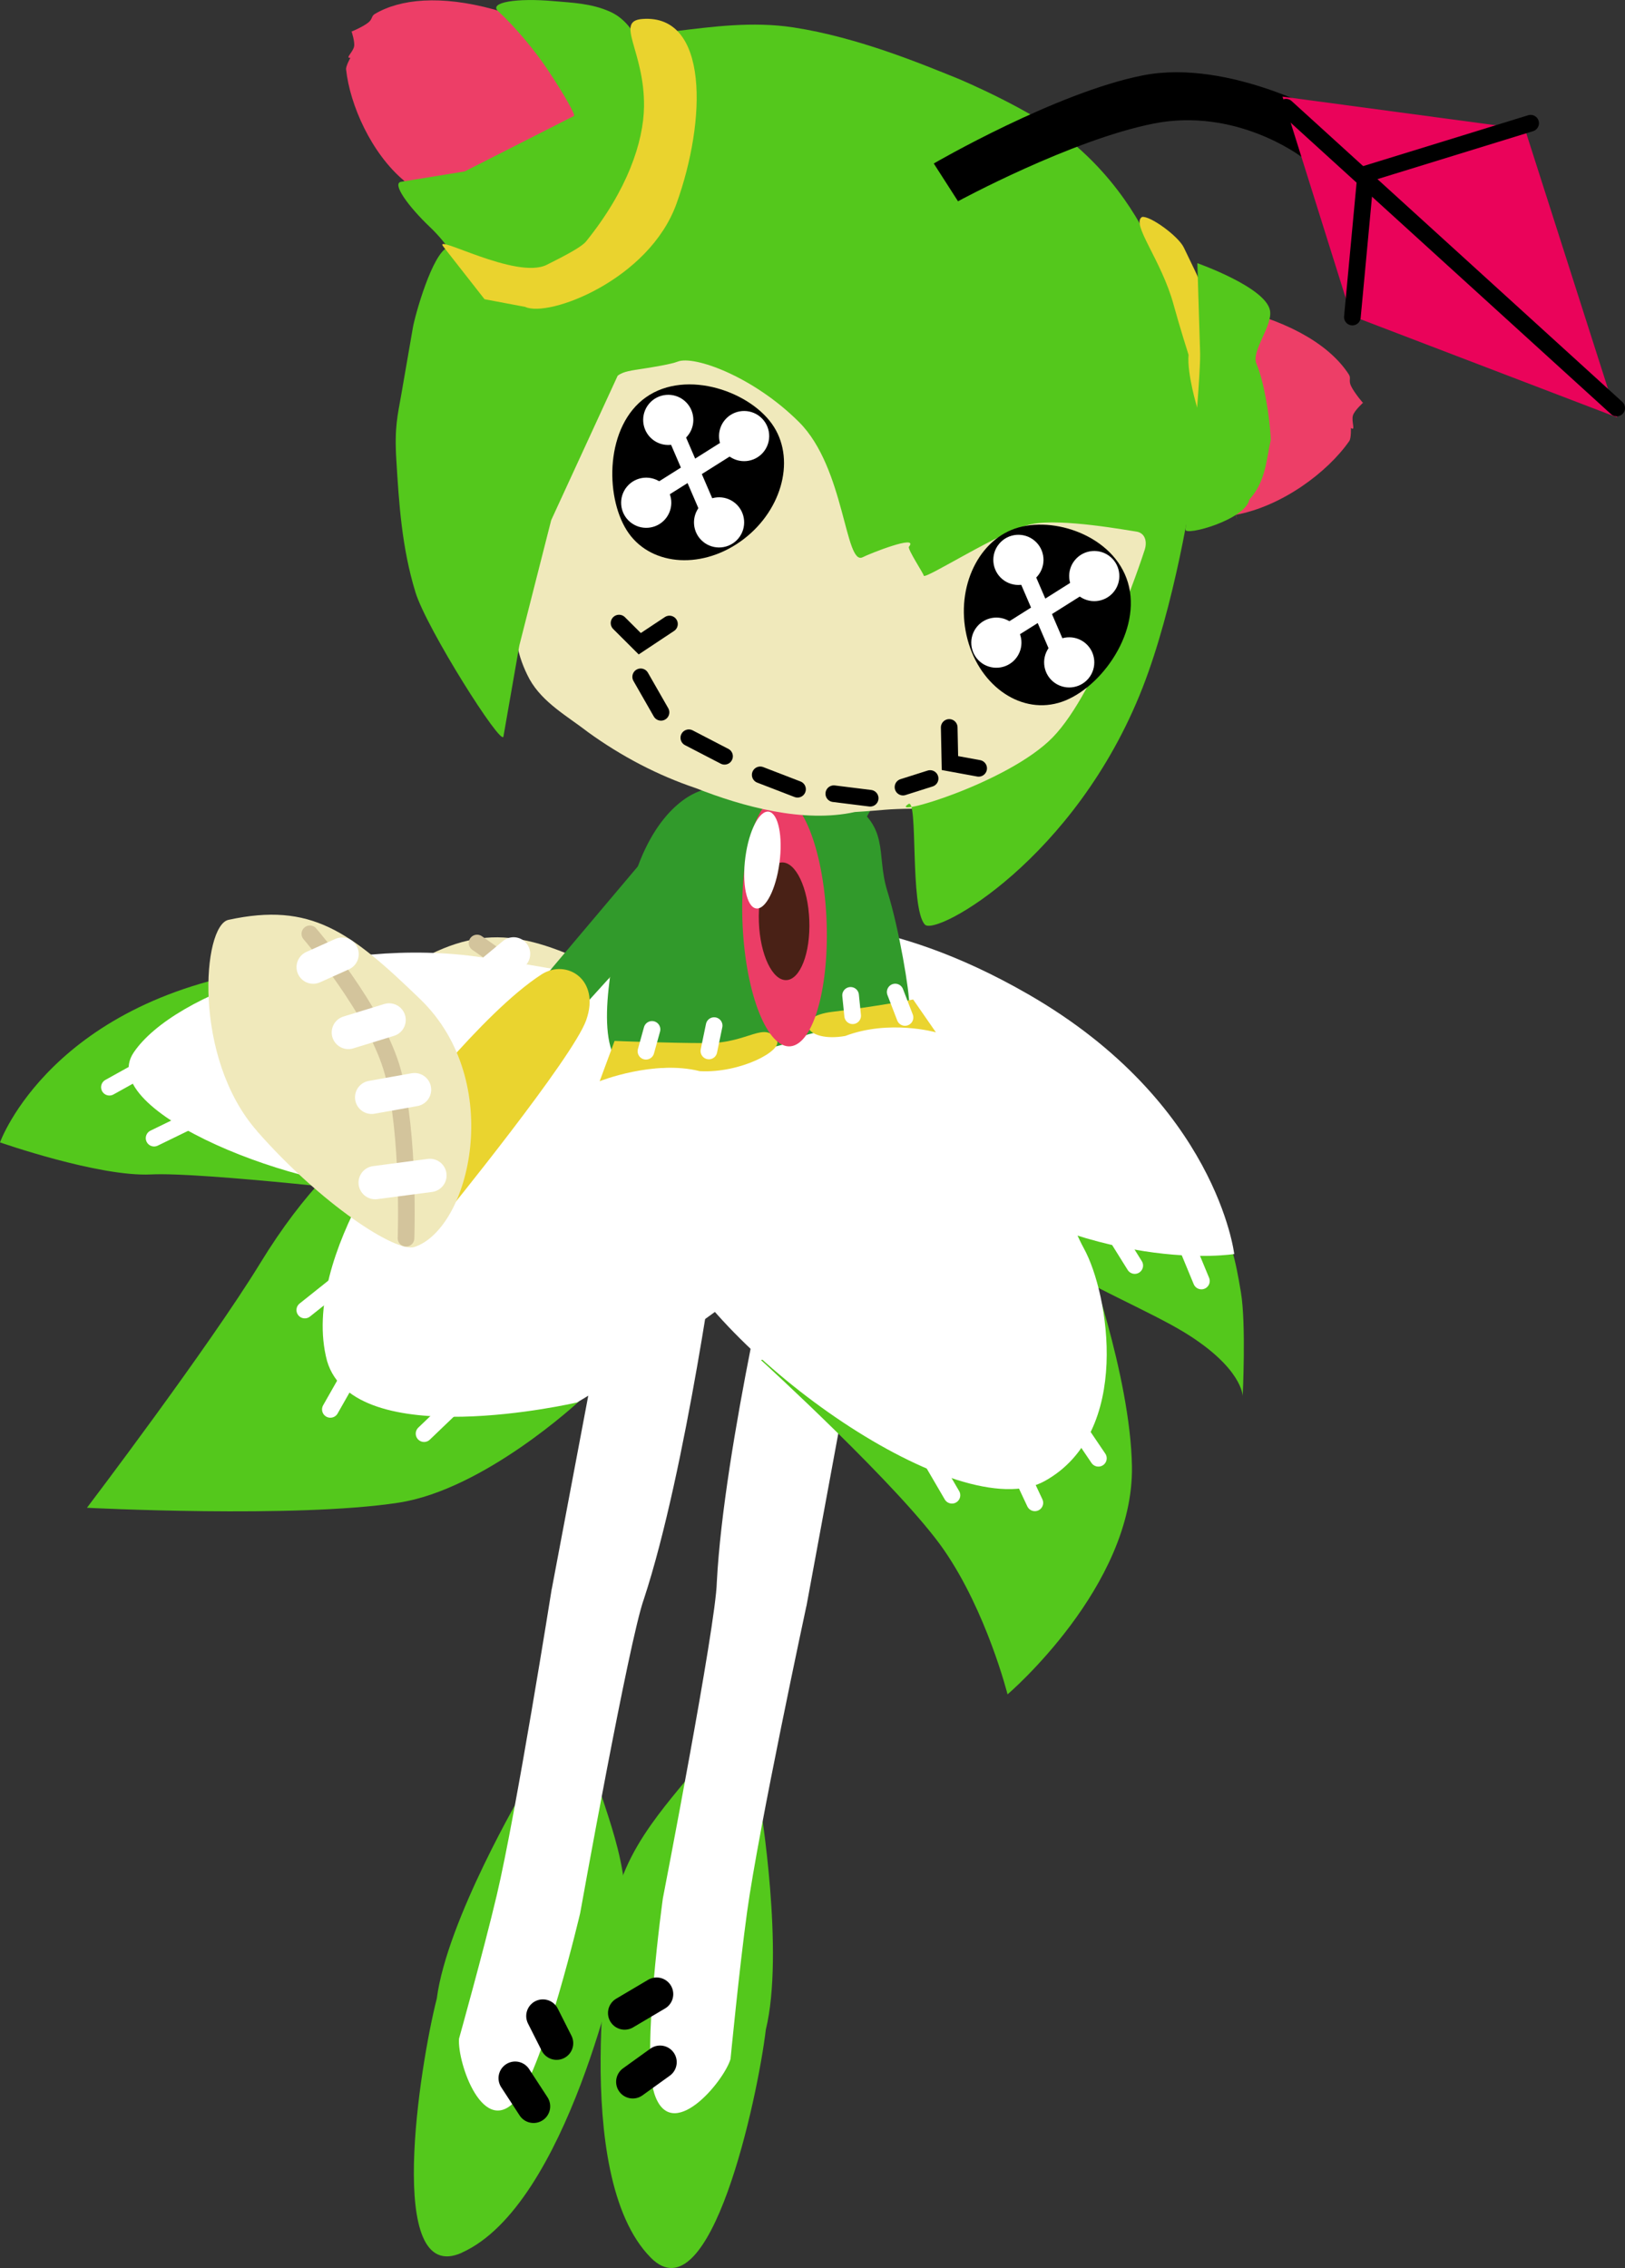 <svg version="1.1" xmlns="http://www.w3.org/2000/svg" xmlns:xlink="http://www.w3.org/1999/xlink" width="24.402" height="34.056" viewBox="0,0,24.402,34.056"><rect x="0" y="0" width="24.402" height="34.056" fill="#333333" stroke="none"/><g transform="translate(-228.364,-165.375)"><g data-paper-data="{&quot;isPaintingLayer&quot;:true}" fill-rule="nonzero" stroke-linejoin="miter" stroke-miterlimit="10" stroke-dasharray="" stroke-dashoffset="0" style="mix-blend-mode: normal"><g data-paper-data="{&quot;index&quot;:null}"><g stroke="#ffffff" stroke-width="0" stroke-linecap="butt"><path d="M240.31,179.631l-0.642,-0.35l1.205,-2.441l0.616,0.599z" data-paper-data="{&quot;index&quot;:null}" fill="#319a2b"/><path d="M240.422,179.778c-0.06,0.602 -1.349,3.338 -1.349,3.338l-1.043,-1.126c0,0 0.843,-1.94 1.577,-2.717c0.304,-0.322 0.88,-0.139 0.816,0.506z" data-paper-data="{&quot;index&quot;:null}" fill="#ead42f"/><path d="M235.975,182.71c-1.252,-0.765 -1.697,-2.702 -1.348,-2.9c1.104,-0.625 1.796,-0.377 3.105,0.284c1.586,0.801 1.736,3.065 1.02,3.577c-0.234,0.168 -1.526,-0.196 -2.777,-0.961z" data-paper-data="{&quot;index&quot;:null}" fill="#f0e9bb"/></g><path d="M235.528,179.535c0,0 1.27,0.842 1.762,1.675c0.492,0.833 0.854,2.343 0.854,2.343" data-paper-data="{&quot;index&quot;:null}" fill="none" stroke="#d3c49c" stroke-width="0.25" stroke-linecap="round"/><path d="M237.474,182.871l0.763,-0.324" data-paper-data="{&quot;index&quot;:null}" fill="none" stroke="#ffffff" stroke-width="0.5" stroke-linecap="round"/><path d="M237.079,181.651l0.59,-0.284" data-paper-data="{&quot;index&quot;:null}" fill="none" stroke="#ffffff" stroke-width="0.5" stroke-linecap="round"/><path d="M236.481,180.806l0.539,-0.345" data-paper-data="{&quot;index&quot;:null}" fill="none" stroke="#ffffff" stroke-width="0.5" stroke-linecap="round"/><path d="M236.076,179.698l-0.366,0.304" data-paper-data="{&quot;index&quot;:null}" fill="none" stroke="#ffffff" stroke-width="0.5" stroke-linecap="round"/></g><g data-paper-data="{&quot;index&quot;:null}"><g data-paper-data="{&quot;index&quot;:null}" stroke="none" stroke-width="0" stroke-linecap="butt"><path d="M228.364,182.529c0,0 0.778,-2.182 4.161,-2.623c0.64,-0.084 -1.885,1.344 -1.64,2.062c0.245,0.719 3.465,1.348 3.465,1.348c0,0 -2.94,-0.345 -3.721,-0.306c-0.781,0.038 -2.264,-0.481 -2.264,-0.481z" fill="#54c81c"/><path d="M240.214,180.604c0,0 -4.215,2.566 -5.81,2.629c-1.472,0.058 -4.639,-1.157 -4.032,-2.055c0.608,-0.898 3.018,-1.757 5.236,-1.427c1.83,0.273 4.606,0.853 4.606,0.853z" fill="#ffffff"/></g><path d="M231.481,182.074l-0.803,0.391" fill="none" stroke="#ffffff" stroke-width="0.25" stroke-linecap="round"/><path d="M230.007,181.7l0.515,-0.286" fill="none" stroke="#ffffff" stroke-width="0.25" stroke-linecap="round"/></g><g data-paper-data="{&quot;index&quot;:null}"><g data-paper-data="{&quot;index&quot;:null}" stroke="none" stroke-width="0" stroke-linecap="butt"><path d="M237.059,186.417c0,0 -1.421,1.325 -2.711,1.522c-1.552,0.238 -4.678,0.076 -4.678,0.076c0,0 1.826,-2.406 2.6,-3.67c1.338,-2.191 2.589,-2.369 2.589,-2.369c0,0 -1.717,2.885 -1.328,3.798c0.383,0.9 3.527,0.643 3.527,0.643z" fill="#54c81c"/><path d="M234.774,181.927c0.134,-0.081 2.134,-1.162 3.539,-0.901c1.865,0.346 1.991,-0.725 2.263,0.139c0.272,0.864 0.13,2.653 -1.098,3.622c-1.022,0.807 -2.449,1.647 -2.449,1.647c0,0 -3.344,0.778 -3.754,-0.624c-0.425,-1.595 1.359,-3.798 1.499,-3.882z" fill="#ffffff"/></g><path d="M234.732,186.902l0.386,-0.37" fill="none" stroke="#ffffff" stroke-width="0.25" stroke-linecap="round"/><path d="M233.583,186.084l-0.258,0.454" fill="none" stroke="#ffffff" stroke-width="0.25" stroke-linecap="round"/><path d="M233.547,184.563l-0.606,0.483" fill="none" stroke="#ffffff" stroke-width="0.25" stroke-linecap="round"/></g><g data-paper-data="{&quot;index&quot;:null}"><g data-paper-data="{&quot;index&quot;:null}" stroke="none" stroke-width="0" stroke-linecap="butt"><path d="M235.3,199.201c-1.163,0.522 -0.631,-2.823 -0.377,-3.816c0.153,-1.182 1.3,-3.127 1.3,-3.127c0,0 0.713,-1.389 1.008,-0.429c0.137,0.447 0.3,0.872 0.408,1.303c0.124,0.495 0.176,0.997 0.036,1.549c0,0 -0.784,3.805 -2.376,4.519z" data-paper-data="{&quot;index&quot;:null}" fill="#54c81c"/><path d="M236.65,189.233l1.043,-5.523l1.46,0.144c0,0 -0.481,3.59 -1.12,5.532c-0.221,0.609 -0.957,4.717 -0.957,4.717c0,0 -0.538,2.288 -0.939,2.781c-0.51,0.627 -0.908,-0.538 -0.88,-0.897c0,0 0.369,-1.319 0.566,-2.152c0.291,-1.231 0.826,-4.602 0.826,-4.602z" data-paper-data="{&quot;index&quot;:null}" fill="#ffffff"/></g><path d="M236.1,196.58l0.276,0.423" fill="none" stroke="#000000" stroke-width="0.5" stroke-linecap="round"/><path d="M236.722,196.055l-0.206,-0.408" fill="none" stroke="#000000" stroke-width="0.5" stroke-linecap="round"/></g><g data-paper-data="{&quot;index&quot;:null}"><g data-paper-data="{&quot;index&quot;:null}" stroke="none" stroke-width="0" stroke-linecap="butt"><path d="M237.551,194.203c0.068,-0.565 0.298,-1.015 0.592,-1.432c0.256,-0.363 0.562,-0.701 0.851,-1.068c0.622,-0.789 0.785,0.764 0.785,0.764c0,0 0.368,2.228 0.085,3.385c-0.121,1.018 -0.832,4.33 -1.728,3.423c-1.227,-1.241 -0.585,-5.072 -0.585,-5.072z" data-paper-data="{&quot;index&quot;:null}" fill="#54c81c"/><path d="M240.473,189.492c0,0 -0.717,3.337 -0.89,4.59c-0.117,0.848 -0.249,2.211 -0.249,2.211c-0.104,0.345 -0.895,1.288 -1.144,0.519c-0.196,-0.605 0.128,-2.932 0.128,-2.932c0,0 0.796,-4.097 0.81,-4.745c0.105,-2.042 0.952,-5.564 0.952,-5.564l1.414,0.393l-1.02,5.528z" data-paper-data="{&quot;index&quot;:null}" fill="#ffffff"/></g><path d="M237.744,195.602l0.48,-0.284" fill="none" stroke="#000000" stroke-width="0.5" stroke-linecap="round"/><path d="M238.276,196.34l-0.41,0.295" fill="none" stroke="#000000" stroke-width="0.5" stroke-linecap="round"/></g><g data-paper-data="{&quot;index&quot;:null}"><g data-paper-data="{&quot;index&quot;:null}" stroke="none" stroke-width="0" stroke-linecap="butt"><path d="M241.359,182.09c0,0 5.115,1.814 5.293,1.79c0.178,-0.024 0.268,0.429 0.347,0.904c0.079,0.476 0.026,1.553 0.026,1.553c0,0 -0.002,-0.416 -0.862,-0.947c-0.509,-0.314 -1.501,-0.728 -2.194,-1.17c-1.258,-0.8 -2.609,-2.13 -2.609,-2.13z" fill="#54c81c"/><path d="M242.309,182.824c-3.481,-2.398 -3.387,-4.349 -3.387,-4.349c0,0 -0.175,-0.303 1.007,0.556c0.406,0.296 1.678,0.006 3.883,1.278c2.822,1.627 3.086,3.896 3.086,3.896c0,0 -2.084,0.346 -4.59,-1.381z" fill="#ffffff"/></g><path d="M245.045,183.803l0.359,0.575" fill="none" stroke="#ffffff" stroke-width="0.25" stroke-linecap="round"/><path d="M246.405,184.61l-0.225,-0.544" fill="none" stroke="#ffffff" stroke-width="0.25" stroke-linecap="round"/></g><g data-paper-data="{&quot;index&quot;:null}"><g data-paper-data="{&quot;index&quot;:null}" stroke="none" stroke-width="0" stroke-linecap="butt"><path d="M243.494,190.817c0,0 -0.311,-1.235 -0.954,-2.167c-0.643,-0.932 -2.748,-2.852 -2.748,-2.852l4.851,-1.674c0,0 0.697,1.906 0.719,3.27c0.029,1.804 -1.868,3.423 -1.868,3.423z" fill="#54c81c"/><path d="M238.32,183.928c-0.893,-1.983 0.565,-5.045 0.565,-5.045l0.874,-0.096c0,0 0.187,1.19 1.879,2.115c2.48,1.356 2.637,2.554 3.004,3.222c0.37,0.673 0.73,2.764 -0.594,3.492c-1.273,0.7 -4.893,-1.833 -5.728,-3.688z" fill="#ffffff"/></g><path d="M242.366,187.325l0.293,0.502" fill="none" stroke="#ffffff" stroke-width="0.25" stroke-linecap="round"/><path d="M243.904,187.941l-0.227,-0.484" fill="none" stroke="#ffffff" stroke-width="0.25" stroke-linecap="round"/><path d="M244.45,186.669l0.408,0.603" fill="none" stroke="#ffffff" stroke-width="0.25" stroke-linecap="round"/></g><g data-paper-data="{&quot;index&quot;:null}"><path d="M237.618,181.289c-0.304,-0.443 -0.066,-1.751 0.29,-2.807c0.356,-1.056 0.958,-1.254 1.079,-1.254c0.154,0 1.359,-0.249 2.06,0.148c0.702,0.397 0.464,0.812 0.642,1.38c0.178,0.569 0.338,1.533 0.328,1.713c-0.025,0.461 -1.456,0.255 -1.702,0.537c0,0 -2.331,0.681 -2.697,0.283z" data-paper-data="{&quot;index&quot;:null}" fill="#319a2b" stroke="none" stroke-width="0.172" stroke-linecap="butt"/><path d="M238.991,181.038c0.613,0 0.86,-0.342 1.038,-0.043c0.092,0.155 -0.547,0.498 -1.158,0.464c-0.688,-0.173 -1.502,0.151 -1.502,0.151l0.224,-0.605c0,0 0.785,0.033 1.398,0.033z" data-paper-data="{&quot;index&quot;:null}" fill="#ead42f" stroke="none" stroke-width="0" stroke-linecap="butt"/><path d="M242.077,180.384l0.341,0.492c0,0 -0.698,-0.197 -1.362,0.055c-0.603,0.106 -0.8,-0.291 -0.192,-0.363c0.608,-0.072 1.213,-0.185 1.213,-0.185z" data-paper-data="{&quot;index&quot;:null}" fill="#ead42f" stroke="none" stroke-width="0" stroke-linecap="butt"/><path d="M239.088,180.775l-0.079,0.381" fill="none" stroke="#ffffff" stroke-width="0.25" stroke-linecap="round"/><path d="M238.064,181.16l0.091,-0.328" fill="none" stroke="#ffffff" stroke-width="0.25" stroke-linecap="round"/><path d="M241.168,180.627l-0.031,-0.306" fill="none" stroke="#ffffff" stroke-width="0.25" stroke-linecap="round"/><path d="M241.954,180.653l-0.147,-0.382" fill="none" stroke="#ffffff" stroke-width="0.25" stroke-linecap="round"/></g><g data-paper-data="{&quot;index&quot;:null}" stroke="none" stroke-linecap="butt"><path d="M239.992,177.358c0.17,-0.069 0.342,0.076 0.481,0.367c0.139,0.291 0.247,0.727 0.289,1.239c0.042,0.512 0.011,1.004 -0.073,1.385c-0.084,0.381 -0.221,0.652 -0.391,0.721c-0.17,0.069 -0.341,-0.076 -0.481,-0.367c-0.139,-0.291 -0.247,-0.726 -0.289,-1.239c-0.042,-0.512 -0.011,-1.004 0.073,-1.385c0.084,-0.381 0.221,-0.652 0.391,-0.721z" fill="#eb3d66" stroke-width="0.019"/><path d="M240.517,179.194c0.019,0.488 -0.136,0.89 -0.345,0.898c-0.209,0.008 -0.394,-0.381 -0.412,-0.869c-0.019,-0.488 0.136,-0.89 0.345,-0.898c0.209,-0.008 0.394,0.381 0.412,0.869z" fill="#492116" stroke-width="0"/><path d="M239.884,177.562c0.073,-0.007 0.131,0.067 0.166,0.194c0.035,0.127 0.047,0.305 0.027,0.506c-0.02,0.201 -0.067,0.385 -0.128,0.522c-0.061,0.137 -0.135,0.225 -0.207,0.232c-0.073,0.008 -0.131,-0.067 -0.166,-0.194c-0.035,-0.127 -0.047,-0.305 -0.027,-0.506c0.02,-0.201 0.067,-0.386 0.128,-0.522c0.061,-0.137 0.135,-0.225 0.208,-0.232z" fill="#ffffff" stroke-width="0.019"/></g><g data-paper-data="{&quot;index&quot;:null}"><g stroke="none" stroke-width="0" stroke-linecap="butt"><path d="M237.093,180.523l-0.539,-0.494l1.756,-2.08l0.455,0.729z" fill="#319a2b"/><path d="M237.167,180.693c-0.203,0.57 -2.111,2.916 -2.111,2.916l-0.742,-1.344c0,0 1.284,-1.681 2.183,-2.259c0.372,-0.239 0.887,0.076 0.67,0.686z" fill="#ead42f"/><path d="M232.222,182.356c-0.968,-1.102 -0.819,-3.084 -0.427,-3.169c1.239,-0.269 1.827,0.173 2.881,1.193c1.277,1.236 0.748,3.442 -0.088,3.719c-0.274,0.091 -1.399,-0.64 -2.367,-1.742z" fill="#f0e9bb"/></g><path d="M233.017,179.397c0,0 0.998,1.151 1.249,2.085c0.251,0.934 0.195,2.486 0.195,2.486" fill="none" stroke="#d3c49c" stroke-width="0.25" stroke-linecap="round"/><path d="M234.82,183.025l-0.822,0.108" fill="none" stroke="#ffffff" stroke-width="0.5" stroke-linecap="round"/><path d="M233.945,181.852l0.644,-0.115" fill="none" stroke="#ffffff" stroke-width="0.5" stroke-linecap="round"/><path d="M233.595,180.878l0.612,-0.188" fill="none" stroke="#ffffff" stroke-width="0.5" stroke-linecap="round"/><path d="M233.067,179.897l0.434,-0.195" fill="none" stroke="#ffffff" stroke-width="0.5" stroke-linecap="round"/></g><g data-paper-data="{&quot;index&quot;:null}"><path d="M243.102,169.559c3.532,1.32 2.593,4.442 2.54,4.704c-0.159,0.61 -0.481,1.173 -0.878,1.659c-0.656,0.817 -1.592,1.445 -2.641,1.595c-0.499,0.006 -0.43,0.021 -0.922,0.051c-0.769,0.17 -1.688,-0.082 -2.386,-0.358c-0.578,-0.194 -1.12,-0.48 -1.615,-0.837c-0.312,-0.242 -0.686,-0.445 -0.884,-0.799c-0.179,-0.333 -0.277,-0.736 -0.146,-1.103c0.269,-0.911 0.529,-1.825 0.879,-2.708c0.109,-0.237 0.189,-0.511 0.391,-0.688c0.238,-0.118 1.401,-3.109 5.661,-1.517z" data-paper-data="{&quot;index&quot;:null}" fill="#f0e9bb" stroke="none" stroke-width="0.172" stroke-linecap="butt"/><path d="M246.883,170.007c0.907,0.211 1.475,0.585 1.736,0.991c0.037,0.058 -0.007,0.086 0.032,0.171c0.047,0.103 0.21,0.296 0.182,0.253c0,0 -0.133,0.12 -0.153,0.193c-0.026,0.093 0.047,0.241 -0.03,0.186c0,0 0.006,0.153 -0.024,0.196c-0.328,0.471 -1.01,0.979 -1.702,1.108c0.124,0.571 -0.713,-2.897 -0.041,-3.099z" data-paper-data="{&quot;index&quot;:null}" fill="#ed3e67" stroke="none" stroke-width="0.172" stroke-linecap="butt"/><path d="M237.641,171.013l-1,2.173l-0.478,1.88l-0.239,1.368c-0.028,0.161 -1.155,-1.623 -1.321,-2.165c-0.206,-0.671 -0.248,-1.334 -0.288,-1.997c-0.029,-0.483 0.02,-0.658 0.076,-0.979l0.173,-0.998c0.033,-0.19 0.293,-1.118 0.525,-1.205c0.066,-0.025 0.512,0.662 0.583,0.688l0.523,0.186c0.155,0.055 0.74,-0.095 0.914,-0.151c0.127,-0.041 0.9,-0.439 1.186,-1.009l0.283,-0.564c0.042,-0.084 0.177,-1.09 0.218,-1.093c0.086,-0.006 -0.348,-1.298 -0.257,-1.308c0.505,-0.06 1.122,-0.147 1.741,-0.052c0.973,0.149 1.943,0.557 2.444,0.758c0.085,0.034 1.164,0.492 1.733,0.965c0.9,0.748 1.226,1.637 1.252,1.689c0.409,0.815 0.62,1.662 0.66,2.536l-0.066,0.701c-0.034,0.359 -0.305,2.047 -0.783,3.269c-1.007,2.571 -3.105,3.734 -3.268,3.553c-0.23,-0.253 -0.097,-1.909 -0.247,-1.81c-0.331,0.219 1.498,-0.312 2.169,-1.003c0.671,-0.691 1.33,-2.656 1.38,-2.816c0.04,-0.127 0.003,-0.257 -0.134,-0.273c-0.091,-0.011 -1.116,-0.204 -1.564,-0.111c-0.448,0.093 -1.619,0.849 -1.621,0.773c-0.001,-0.028 -0.248,-0.401 -0.222,-0.433c0.157,-0.194 -0.592,0.104 -0.694,0.157c-0.267,0.137 -0.267,-1.339 -0.953,-2.026c-0.686,-0.687 -1.58,-1.009 -1.826,-0.911c-0.098,0.039 -0.367,0.082 -0.506,0.104c-0.185,0.029 -0.308,0.041 -0.392,0.106z" data-paper-data="{&quot;index&quot;:null}" fill="#54c81c" stroke="none" stroke-width="0.172" stroke-linecap="butt"/><path d="M234.431,168.088c-0.49,-0.411 -0.812,-1.134 -0.87,-1.671c-0.005,-0.049 0.065,-0.175 0.065,-0.175c-0.084,0.012 0.036,-0.08 0.055,-0.168c0.015,-0.07 -0.038,-0.228 -0.038,-0.228c-0.041,0.024 0.17,-0.066 0.251,-0.132c0.067,-0.054 0.044,-0.097 0.098,-0.129c0.379,-0.225 0.985,-0.289 1.79,-0.068c1.053,0.289 1.657,1.376 1.516,1.74c0,0 -2.031,1.534 -2.868,0.832z" data-paper-data="{&quot;index&quot;:null}" fill="#ed3e67" stroke="none" stroke-width="0.172" stroke-linecap="butt"/><path d="M237.79,168.192c0.176,-0.043 -0.768,1.182 -1.199,1.237c-0.742,0.095 -0.767,0.366 -1.23,0.004c-0.104,-0.081 -0.257,-0.379 -0.539,-0.647c-0.327,-0.31 -0.585,-0.666 -0.43,-0.682l0.95,-0.155l1.641,-0.833c0.025,-0.013 -0.133,-0.301 -0.398,-0.699c-0.186,-0.279 -0.486,-0.641 -0.739,-0.872c-0.15,-0.136 0.281,-0.203 0.836,-0.153c0.269,0.024 0.562,0.032 0.844,0.159c0.487,0.22 0.631,0.932 0.541,1.562c-0.084,0.59 -0.393,1.109 -0.275,1.08z" data-paper-data="{&quot;index&quot;:null}" fill="#54c81c" stroke="none" stroke-width="0.172" stroke-linecap="butt"/><path d="M238.522,168.435c-0.412,1.143 -1.92,1.714 -2.272,1.548l-0.61,-0.115l-0.62,-0.792c-0.159,-0.203 1.095,0.505 1.555,0.275c0.3,-0.15 0.524,-0.27 0.589,-0.35c0.619,-0.766 0.864,-1.493 0.871,-2.026c0.01,-0.837 -0.446,-1.283 -0.025,-1.315c1.003,-0.076 0.963,1.526 0.512,2.775z" data-paper-data="{&quot;index&quot;:null}" fill="#ead32e" stroke="none" stroke-width="0.172" stroke-linecap="butt"/><path d="M246.212,170.703c0,0 -0.136,-0.428 -0.224,-0.751c-0.183,-0.674 -0.643,-1.215 -0.475,-1.319c0.116,-0.024 0.545,0.286 0.628,0.459l0.169,0.351c0.297,0.617 0.236,1.324 0.128,1.581c-0.047,0.111 -0.007,0.363 -0.096,0.473c0,0 -0.155,-0.508 -0.13,-0.794z" data-paper-data="{&quot;index&quot;:null}" fill="#ead32e" stroke="none" stroke-width="0.172" stroke-linecap="butt"/><path d="M246.344,169.327c0,0 1.017,0.357 1.09,0.705c0.049,0.231 -0.287,0.613 -0.202,0.807c0.106,0.241 0.199,0.771 0.215,1.14c-0.07,0.305 -0.073,0.622 -0.322,0.897c-0.059,0.304 -0.969,0.554 -0.959,0.451l0.139,-1.404c0.035,-0.356 0.086,-1.086 0.081,-1.24z" data-paper-data="{&quot;index&quot;:null}" fill="#54c81c" stroke="none" stroke-width="0.172" stroke-linecap="butt"/><path d="M238.066,171.339c0.611,-0.429 1.591,-0.078 1.92,0.446c0.33,0.524 0.102,1.297 -0.509,1.725c-0.611,0.429 -1.373,0.351 -1.702,-0.173c-0.33,-0.524 -0.319,-1.57 0.291,-1.998z" fill="#000000" stroke="none" stroke-width="0" stroke-linecap="butt"/><path d="M244.255,175.93c-0.596,0.167 -1.213,-0.287 -1.377,-1.015c-0.164,-0.728 0.186,-1.453 0.782,-1.62c0.596,-0.167 1.494,0.166 1.659,0.894c0.164,0.728 -0.467,1.574 -1.063,1.741z" data-paper-data="{&quot;index&quot;:null}" fill="#000000" stroke="none" stroke-width="0" stroke-linecap="butt"/><path d="M238.29,176.071l-0.305,-0.533" fill="none" stroke="#000000" stroke-width="0.25" stroke-linecap="round"/><path d="M238.708,176.453l0.536,0.278" fill="none" stroke="#000000" stroke-width="0.25" stroke-linecap="round"/><path d="M240.34,177.226l-0.56,-0.216" fill="none" stroke="#000000" stroke-width="0.25" stroke-linecap="round"/><path d="M240.885,177.293l0.546,0.068" fill="none" stroke="#000000" stroke-width="0.25" stroke-linecap="round"/><path d="M242.331,177.065l-0.407,0.129" fill="none" stroke="#000000" stroke-width="0.25" stroke-linecap="round"/><path d="M238.417,174.745l-0.446,0.296l-0.311,-0.31" fill="none" stroke="#000000" stroke-width="0.25" stroke-linecap="round"/><path d="M243.06,176.912l-0.431,-0.079l-0.011,-0.535" data-paper-data="{&quot;index&quot;:null}" fill="none" stroke="#000000" stroke-width="0.25" stroke-linecap="round"/><path d="M239.062,173.179l-0.606,-1.407" fill="none" stroke="#ffffff" stroke-width="0.25" stroke-linecap="round"/><path d="M239.401,172.032l-1.338,0.843" fill="none" stroke="#ffffff" stroke-width="0.25" stroke-linecap="round"/><path d="M238.111,171.437c0.134,-0.159 0.372,-0.179 0.531,-0.045c0.159,0.134 0.179,0.372 0.045,0.531c-0.134,0.159 -0.372,0.179 -0.531,0.045c-0.159,-0.134 -0.179,-0.372 -0.045,-0.531z" fill="#ffffff" stroke="none" stroke-width="0" stroke-linecap="butt"/><path d="M238.874,172.976c0.134,-0.159 0.372,-0.179 0.531,-0.045c0.159,0.134 0.179,0.372 0.045,0.531c-0.134,0.159 -0.372,0.179 -0.531,0.045c-0.159,-0.134 -0.179,-0.372 -0.045,-0.531z" fill="#ffffff" stroke="none" stroke-width="0" stroke-linecap="butt"/><path d="M239.295,172.211c-0.159,-0.134 -0.179,-0.372 -0.045,-0.531c0.134,-0.159 0.372,-0.179 0.531,-0.045c0.159,0.134 0.179,0.372 0.045,0.531c-0.134,0.159 -0.372,0.179 -0.531,0.045z" fill="#ffffff" stroke="none" stroke-width="0" stroke-linecap="butt"/><path d="M237.78,172.681c0.134,-0.159 0.372,-0.179 0.531,-0.045c0.159,0.134 0.179,0.372 0.045,0.531c-0.134,0.159 -0.372,0.179 -0.531,0.045c-0.159,-0.134 -0.179,-0.372 -0.045,-0.531z" fill="#ffffff" stroke="none" stroke-width="0" stroke-linecap="butt"/><path d="M244.32,175.281l-0.606,-1.407" fill="none" stroke="#ffffff" stroke-width="0.25" stroke-linecap="round"/><path d="M244.659,174.134l-1.338,0.843" fill="none" stroke="#ffffff" stroke-width="0.25" stroke-linecap="round"/><path d="M243.369,173.539c0.134,-0.159 0.372,-0.179 0.531,-0.045c0.159,0.134 0.179,0.372 0.045,0.531c-0.134,0.159 -0.372,0.179 -0.531,0.045c-0.159,-0.134 -0.179,-0.372 -0.045,-0.531z" fill="#ffffff" stroke="none" stroke-width="0" stroke-linecap="butt"/><path d="M244.132,175.078c0.134,-0.159 0.372,-0.179 0.531,-0.045c0.159,0.134 0.179,0.372 0.045,0.531c-0.134,0.159 -0.372,0.179 -0.531,0.045c-0.159,-0.134 -0.179,-0.372 -0.045,-0.531z" fill="#ffffff" stroke="none" stroke-width="0" stroke-linecap="butt"/><path d="M244.553,174.313c-0.159,-0.134 -0.179,-0.372 -0.045,-0.531c0.134,-0.159 0.372,-0.179 0.531,-0.045c0.159,0.134 0.179,0.372 0.045,0.531c-0.134,0.159 -0.372,0.179 -0.531,0.045z" fill="#ffffff" stroke="none" stroke-width="0" stroke-linecap="butt"/><path d="M243.038,174.782c0.134,-0.159 0.372,-0.179 0.531,-0.045c0.159,0.134 0.179,0.372 0.045,0.531c-0.134,0.159 -0.372,0.179 -0.531,0.045c-0.159,-0.134 -0.179,-0.372 -0.045,-0.531z" fill="#ffffff" stroke="none" stroke-width="0" stroke-linecap="butt"/></g><g data-paper-data="{&quot;index&quot;:null}"><path d="M242.386,167.83c0,0 1.838,-1.069 3.145,-1.324c1.307,-0.255 2.832,0.627 2.832,0.627l-0.458,0.596c0,0 -0.974,-0.745 -2.216,-0.499c-1.242,0.246 -2.939,1.167 -2.939,1.167z" fill="#000000" stroke="none" stroke-width="0" stroke-linecap="butt"/><path d="M247.623,166.826l3.641,0.489l1.384,4.328l-3.993,-1.528z" fill="#ea035a" stroke="none" stroke-width="0" stroke-linecap="butt"/><path d="M247.676,166.985l4.965,4.517" fill="none" stroke="#000000" stroke-width="0.25" stroke-linecap="round"/><path d="M248.672,170.136l0.201,-2.148l2.476,-0.763" fill="none" stroke="#000000" stroke-width="0.25" stroke-linecap="round"/></g></g></g></svg>